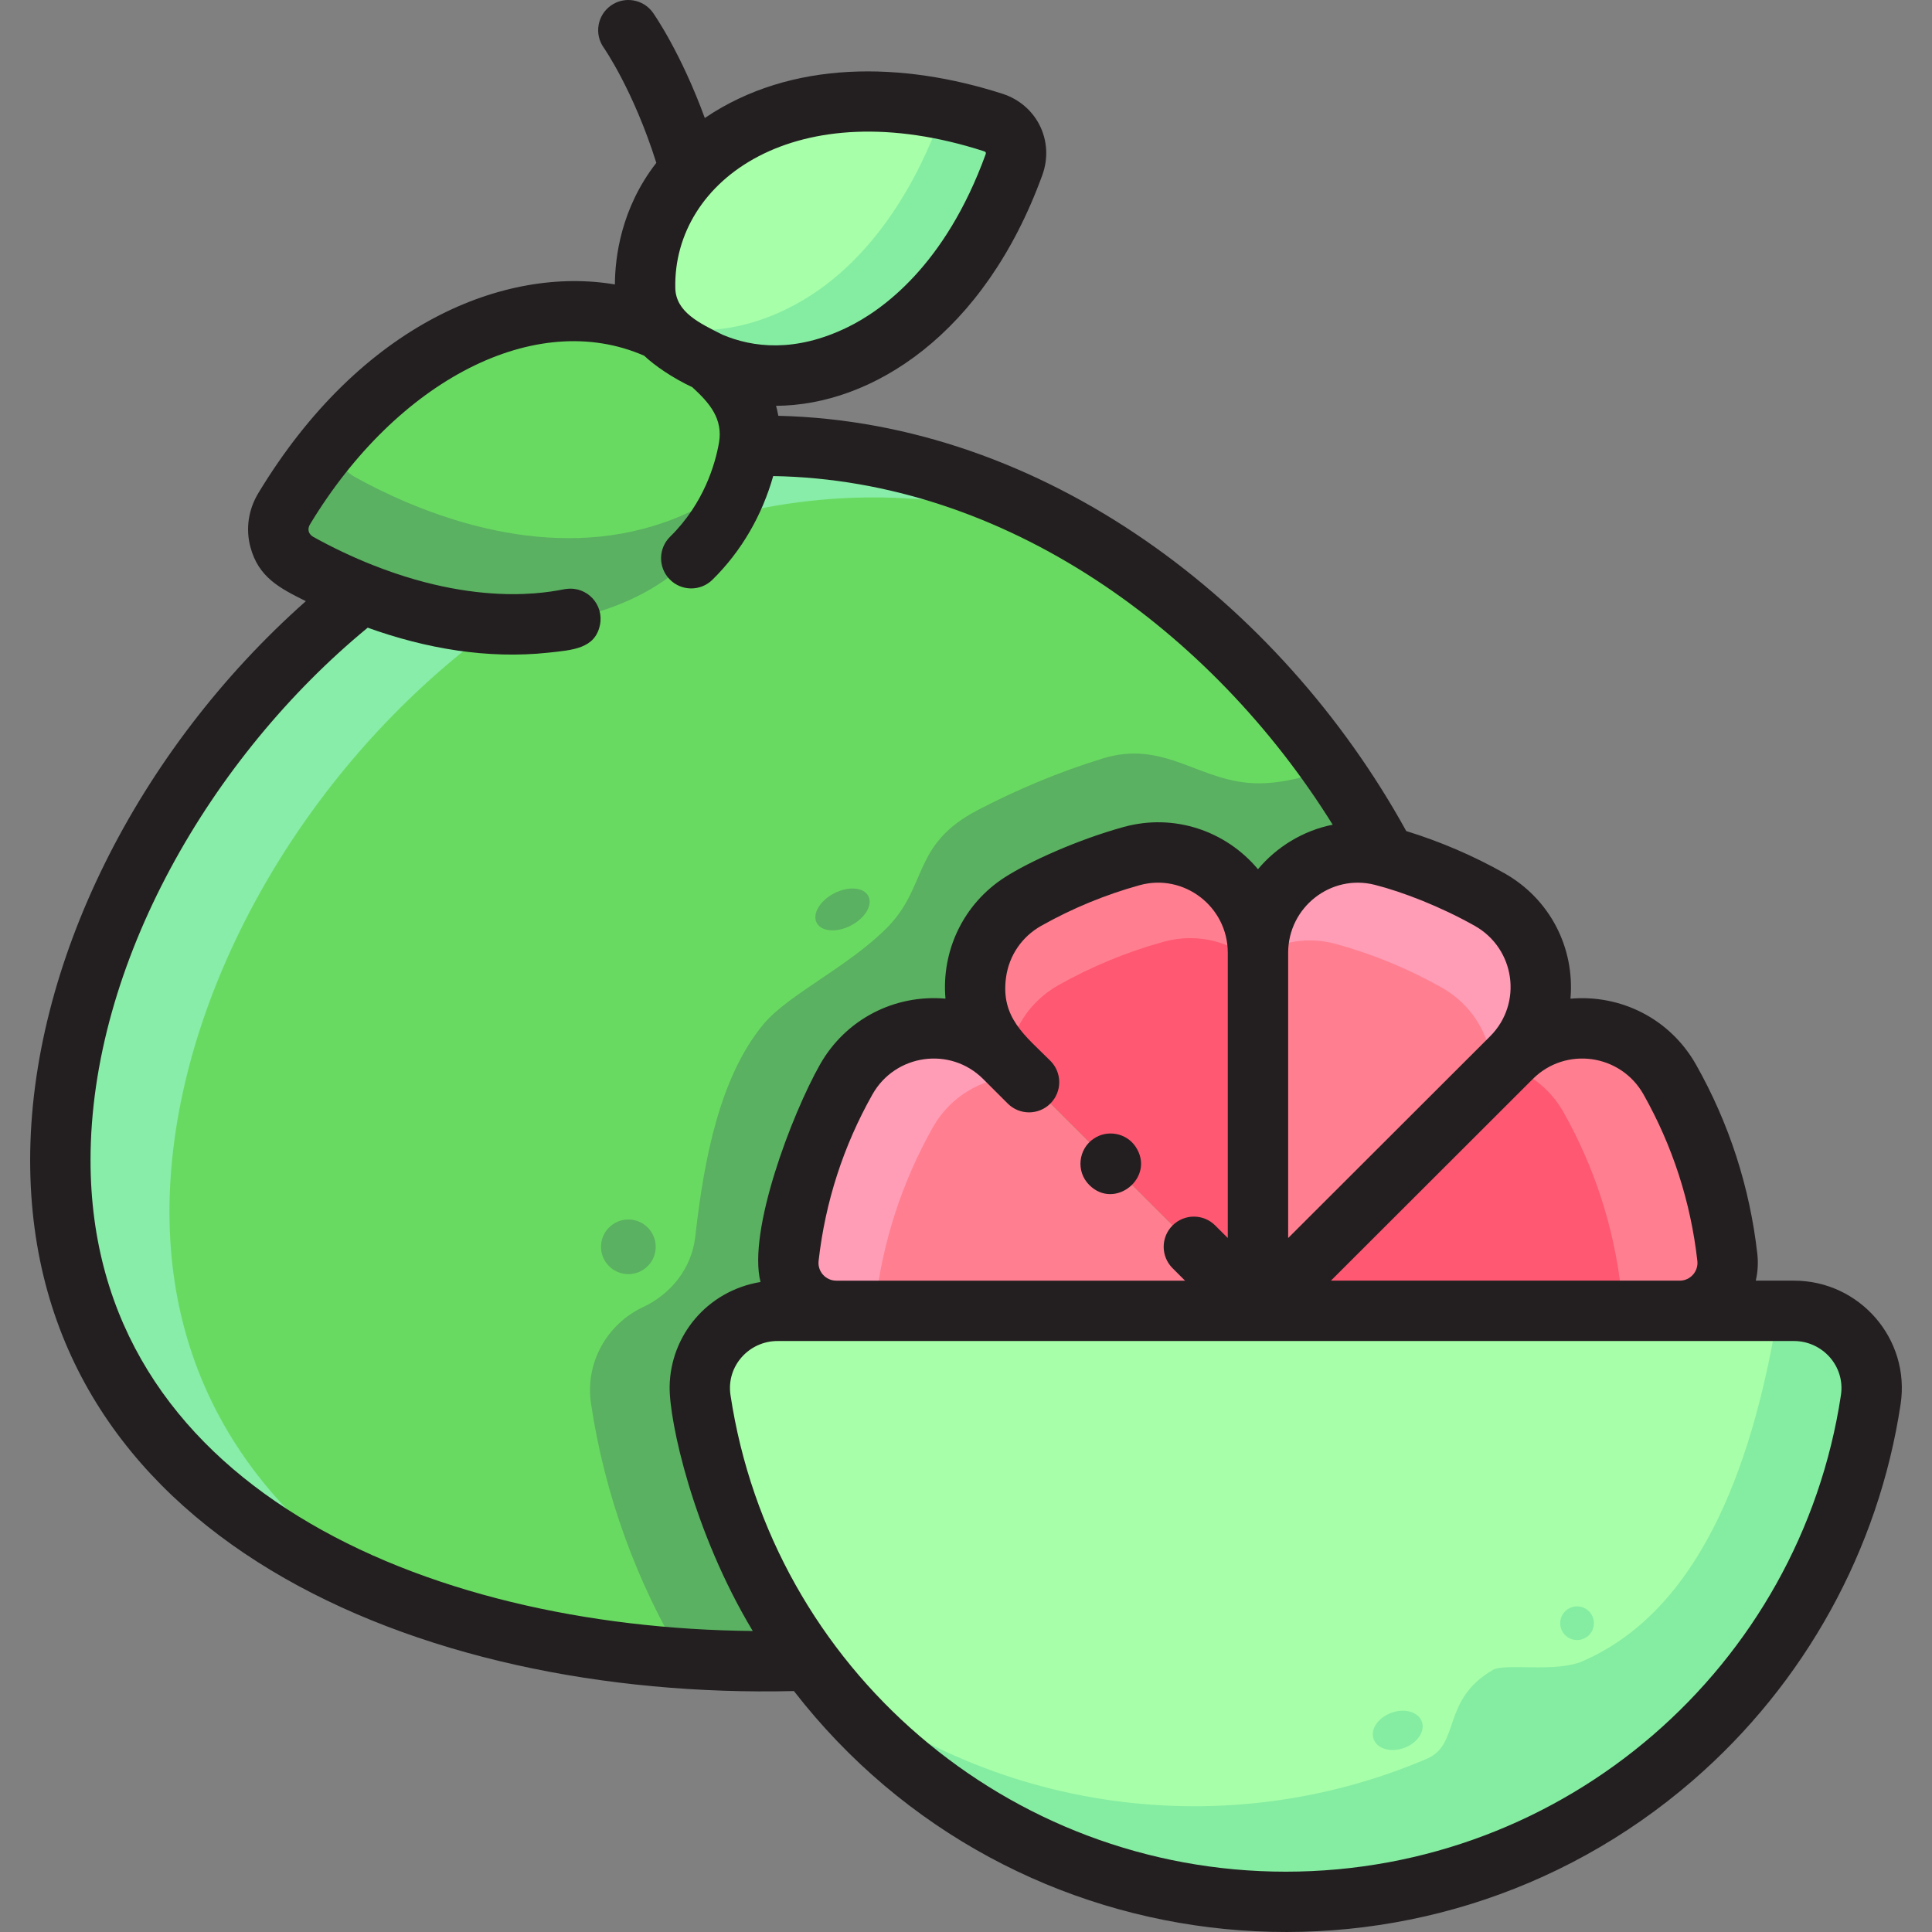 <svg id="Layer_1" enable-background="new 0 0 511.985 511.985" height="512" viewBox="0 0 511.985 511.985" width="512" xmlns="http://www.w3.org/2000/svg"><rect x="0" y="0" width="511.985" height="511.985" fill="#808080" stroke="none"/><path d="m389.054 307.462c0 85.548-83.513 132.77-186.531 132.77s-186.531-47.221-186.531-132.77 83.513-189.321 186.531-189.321 186.531 103.773 186.531 189.321z" fill="#69da61"/><path d="m389.054 307.462c0-34.268-13.41-71.455-36.096-103.73-6.202 1.885-12.881 3.891-19.591 3.852-15.338-.088-24.538-11.711-41.15-6.59-11.566 3.566-22.567 8.185-33.077 13.651-17.602 9.155-13.154 20.147-24.063 31.181-10.198 10.316-26.196 17.744-32.67 25.487-11.631 13.911-15.84 35.83-18.11 55.992-.021.186-.043.372-.065.558-.982 8.182-6.349 15.018-13.819 18.517-9.41 4.408-15.453 14.603-13.789 25.638 3.675 24.372 12.094 47.188 24.274 67.495 7.096.473 14.31.72 21.626.72 103.017 0 186.53-47.223 186.53-132.771z" fill="#5ab161"/><path d="m44.91 321.131c0-100.652 115.106-225.667 241.412-179.389-25.197-14.709-53.66-23.6-83.799-23.6-103.018 0-186.531 103.773-186.531 189.321 0 56.621 36.59 96.445 91.199 116.909-38.217-22.46-62.281-57.327-62.281-103.241z" fill="#87eda8"/><path d="m340.718 504c78.593 0 143.68-57.757 155.042-133.098 1.869-12.391-7.803-23.525-20.348-23.525h-269.389c-12.545 0-22.216 11.135-20.348 23.525 11.362 75.341 76.45 133.098 155.043 133.098z" fill="#a8ffa9"/><path d="m475.412 347.377h-4.185c-6.009 36.86-19.052 78.666-51.897 92.863-7.156 3.093-20.461.404-23.731 2.301-13.709 7.951-8.51 19.701-17.506 23.545-52.835 22.576-115.872 14.82-162.203-23.927 28.642 37.579 73.896 61.841 124.828 61.841 78.593 0 143.68-57.757 155.042-133.098 1.868-12.391-7.803-23.525-20.348-23.525z" fill="#85eda2"/><path d="m400.535 280.284-67.168 67.093h111.757c7.586 0 13.476-6.6 12.628-14.13-1.912-16.979-7.228-32.93-15.251-47.154-8.647-15.329-29.511-18.25-41.966-5.809z" fill="#ff5872"/><path d="m457.751 333.247c-1.912-16.979-7.228-32.93-15.251-47.154-8.646-15.329-29.51-18.25-41.966-5.809l-1.966 1.963c6.392 1.85 12.158 6.084 15.778 12.504 8.023 14.224 13.339 30.174 15.251 47.154.216 1.916-.009 3.77-.582 5.472h16.107c7.587 0 13.477-6.6 12.629-14.13z" fill="#ff7f90"/><path d="m394.719 238.366c-8.694-4.893-18.033-8.778-27.857-11.497-16.854-4.664-33.496 8.143-33.496 25.613v94.895l67.168-67.093c12.456-12.441 9.532-33.282-5.815-41.918z" fill="#ff7f90"/><path d="m394.719 238.366c-8.694-4.893-18.033-8.778-27.857-11.497-16.854-4.664-33.496 8.143-33.496 25.613v.638c5.945-3.652 13.344-5.003 20.787-2.943 9.824 2.718 19.163 6.603 27.857 11.496 8.974 5.05 13.692 14.274 13.579 23.552l4.946-4.94c12.455-12.442 9.531-33.283-5.816-41.919z" fill="#ff9db7"/><path d="m333.366 347.377v-94.895c0-17.469-16.642-30.277-33.496-25.613-9.824 2.719-19.163 6.604-27.857 11.497-15.346 8.636-18.27 29.476-5.815 41.918z" fill="#ff5872"/><path d="m280.489 261.068c8.694-4.893 18.033-8.778 27.857-11.496 9.339-2.585 18.607.201 25.02 6.166v-3.256c0-17.469-16.642-30.277-33.496-25.613-9.824 2.719-19.163 6.604-27.857 11.497-15.346 8.636-18.27 29.477-5.815 41.918l.893.894c.946-8.06 5.537-15.686 13.398-20.11z" fill="#ff7f90"/><path d="m333.366 347.377s-40.977-40.931-67.168-67.094c-12.455-12.441-33.319-9.521-41.965 5.808-8.023 14.225-13.34 30.176-15.252 47.156-.848 7.53 5.042 14.13 12.628 14.13z" fill="#ff7f90"/><path d="m231.928 345.954c1.912-16.98 7.229-32.931 15.252-47.156 5.129-9.092 14.556-13.818 23.977-13.563-1.699-1.697-3.357-3.352-4.958-4.952-12.455-12.441-33.318-9.521-41.965 5.808-8.023 14.224-13.34 30.176-15.252 47.156-.848 7.53 5.042 14.13 12.628 14.13h10.238c0-.47.026-.945.08-1.423z" fill="#ff9db7"/><path d="m75.317 134.791c-3.138 5.189-1.439 11.563 3.865 14.505 14.726 8.165 45.698 21.852 76.532 13.643 32.833-8.741 40.768-33.355 42.68-44.148 1.057-5.966-.59-12.154-4.479-16.808-7.03-8.412-26.163-25.819-58.996-17.078-30.833 8.208-50.89 35.482-59.602 49.886z" fill="#69da61"/><path d="m170.644 140.083c-30.834 8.209-61.807-5.478-76.532-13.643-3.93-2.179-5.874-6.243-5.345-10.312-5.878 6.888-10.374 13.577-13.449 18.663-3.138 5.189-1.439 11.563 3.865 14.505 14.725 8.164 45.698 21.851 76.532 13.643 26.243-6.987 36.573-24.109 40.641-36.214-6.16 5.517-14.477 10.368-25.712 13.358z" fill="#5ab161"/><path d="m263.208 32.465c4.799 1.544 7.212 6.465 5.491 11.197-4.776 13.136-16.724 38.579-40.534 50.22-25.353 12.396-43.758 1.286-50.846-4.44-3.915-3.162-6.262-7.936-6.364-12.976-.183-9.101 2.313-30.431 27.666-42.826 23.81-11.64 51.266-5.462 64.587-1.175z" fill="#a8ffa9"/><g fill="#85eda2"><path d="m263.208 32.465c-3.614-1.163-8.273-2.463-13.612-3.511-.042.884-.218 1.785-.543 2.679-4.776 13.135-16.724 38.579-40.534 50.22-13.788 6.741-25.514 6.525-34.49 4.009.92 1.331 2.01 2.546 3.291 3.581 7.088 5.725 25.493 16.835 50.846 4.44 23.809-11.641 35.758-37.084 40.534-50.22 1.72-4.733-.693-9.653-5.492-11.198z"/><ellipse cx="370.348" cy="458.607" rx="6.801" ry="4.959" transform="matrix(.939 -.344 .344 .939 -135.116 155.317)"/><ellipse cx="417.923" cy="430.155" rx="4.472" ry="4.467"/></g><ellipse cx="166.516" cy="330.408" fill="#5ab161" rx="7.25" ry="7.242"/><ellipse cx="223.085" cy="241.016" fill="#5ab161" rx="7.702" ry="4.811" transform="matrix(.889 -.459 .459 .889 -85.684 129.135)"/><path d="m475.413 339.377h-10.133c.533-2.279.689-4.654.422-7.026-1.999-17.749-7.461-34.635-16.233-50.188-6.973-12.362-20.123-18.661-33.292-17.51 1.172-13.401-5.363-26.409-17.534-33.259-8.242-4.638-16.967-8.382-25.983-11.161-33.543-60.822-96.094-108.399-166.406-110.044-.246-1.369-.427-2.025-.601-2.648 25.239-.11 55.153-18.76 70.565-61.145 3.271-8.997-1.434-18.61-10.56-21.546-26.309-8.467-55.901-9.137-78.883 6.42-6.332-17.293-13.371-27.381-13.726-27.886-2.549-3.607-7.542-4.467-11.15-1.918s-4.467 7.541-1.918 11.15c.084.118 7.889 11.302 13.946 30.541-9.341 11.996-10.943 24.977-10.976 32.222-29.015-4.915-67.212 10.184-94.478 55.271-2.653 4.386-3.406 9.461-2.12 14.291 2.153 8.089 7.783 10.919 14.695 14.373-44.716 39.612-73.056 96.494-73.056 148.148 0 99.699 102.488 143.053 202.4 140.671 58.141 74.991 167.144 85.308 238.3 23.615 29.638-25.696 49.163-61.087 54.979-99.653 2.601-17.247-10.848-32.718-28.258-32.718zm-39.88-49.354c7.711 13.673 12.512 28.516 14.269 44.118.314 2.791-1.865 5.236-4.679 5.236h-92.428c10.944-10.932 53.502-53.441 53.502-53.441 8.702-8.681 23.274-6.656 29.336 4.087zm-213.923 49.354c-2.79 0-4.995-2.424-4.679-5.235 1.757-15.603 6.558-30.446 14.271-44.121 6.043-10.712 20.632-12.787 29.343-4.076l6.503 6.495c3.126 3.124 8.191 3.12 11.313-.007 3.122-3.126 3.119-8.191-.007-11.313-6.729-6.722-13.216-11.454-11.754-22.086.799-5.814 4.202-10.807 9.337-13.696 8.222-4.627 16.992-8.246 26.067-10.758 11.728-3.242 23.361 5.681 23.361 17.902v75.596l-3.333-3.33c-3.126-3.121-8.19-3.118-11.314.006-3.122 3.126-3.119 8.191.006 11.314l3.313 3.31h-92.427zm173.28-64.761-.009.008-53.516 53.456c0-2.072.001-80.604.001-75.597 0-12.053 11.324-20.958 22.969-17.997 7.447 1.891 17.447 5.78 26.461 10.853 10.75 6.047 12.78 20.589 4.094 29.277zm-134.134-234.536c.482.155.594.382.425.849-10.738 29.531-27.496 41.35-36.529 45.767-13.948 6.819-25.21 5.384-33.19 2.003-6.038-3.041-12.374-5.955-12.507-12.393-.578-28.727 32.175-52.244 81.801-36.226zm-61.275 392.138c-87.029-.819-175.489-38.585-175.489-124.756 0-52.041 31.951-106.99 73.453-141.125 15.422 5.556 31.796 8.362 47.906 6.62 6.369-.692 12.379-1.034 13.648-7.381 1.071-5.294-3.355-10.218-8.86-9.507-1.268-.052-20.615 5.824-51.206-6.269-5.476-2.151-10.896-4.744-15.87-7.501-1.309-.726-1.708-2.031-.899-3.368 23.097-38.194 59.812-57.237 88.559-44.656 2.593 2.475 7.429 5.86 12.735 8.333 4.57 4.18 8.196 8.362 7.061 14.786-.972 5.484-3.944 16.002-12.938 24.831-3.153 3.095-3.201 8.16-.105 11.313 3.095 3.155 8.16 3.201 11.313.105 7.718-7.576 13.176-17.119 16.11-27.482 61.47 1.02 116.322 41.022 148.264 92.388-7.873 1.572-14.859 5.903-19.794 11.794-8.524-10.176-22.232-14.884-35.63-11.183-12.336 3.417-25.053 9.219-31.398 13.286-11.143 7.138-16.886 19.619-15.79 32.197-13.539-1.174-26.489 5.47-33.283 17.517-7.508 13.311-19.154 44.03-15.734 57.571-14.248 2.375-23.909 14.342-24.082 27.764-.12 9.065 6.165 38.343 22.029 64.723zm288.369-62.509c-10.824 71.766-72.871 126.291-147.132 126.291-73.543 0-136.198-53.798-147.133-126.29-1.167-7.747 4.974-14.333 12.438-14.333h269.39c7.487 0 13.601 6.611 12.437 14.332z" fill="#231f20"/><path d="m300.971 303.93c-2.459-3.726-7.519-4.621-11.09-2.21-4.086 2.697-4.869 8.663-1.22 12.31 6.78 6.779 17.62-2.037 12.31-10.1z" fill="#231f20"/></svg>